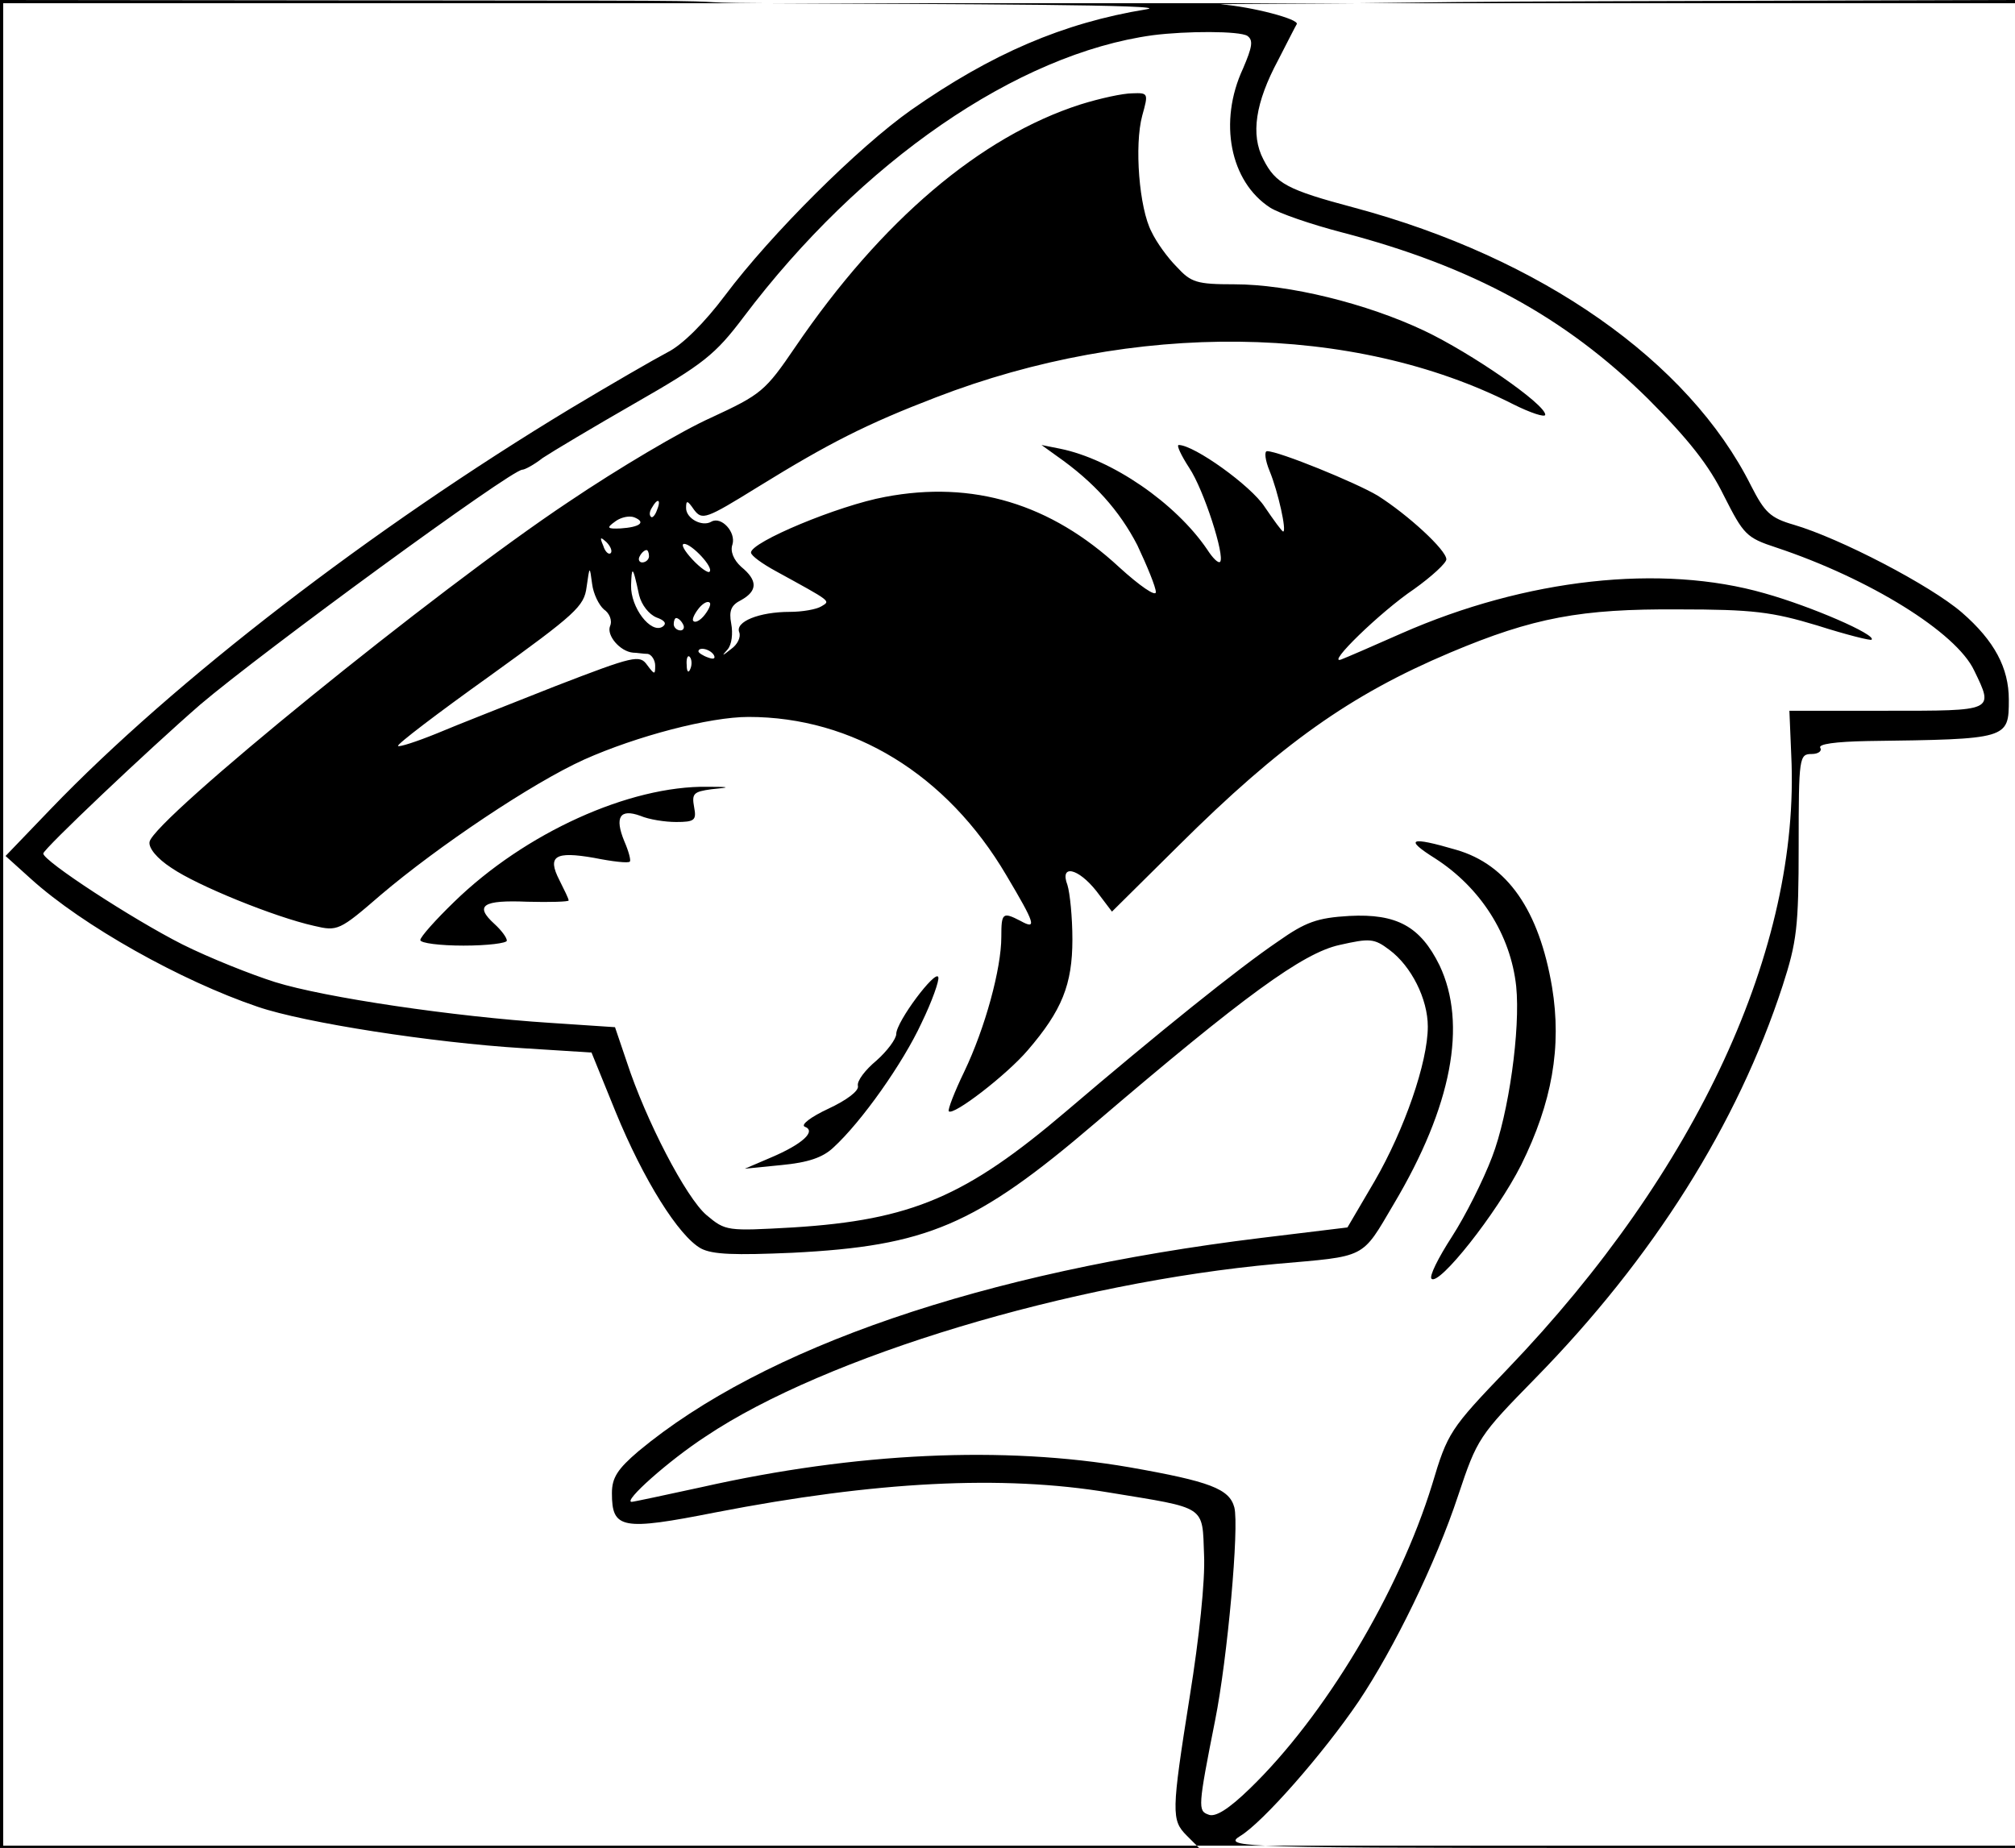 <?xml version="1.0" encoding="UTF-8" standalone="no"?>
<svg version="1.0" xmlns="http://www.w3.org/2000/svg"
 viewBox="0 0 326 299"
 preserveAspectRatio="xMidYMid meet">
  <g
     transform="translate(0,299) scale(0.1,-0.1)"
     id="g466">
    <path
       id="path438"
       d="M 0 2990 L 0 1495 L 0 0 L 970 0 L 1940 0 L 1936.348 3.652 L 5.176 3.652 L 5.176 2984.824 L 1232.754 2984.824 C 1096.898 2985.514 1216.041 2988.705 968.008 2989.004 L 0 2990 z M 1232.754 2984.824 C 1552.062 2983.204 1903.405 2982.717 1855 2975 C 1720 2953 1604.004 2902.992 1474.004 2811.992 C 1389.004 2751.992 1248.008 2611.992 1173.008 2511.992 C 1140.008 2467.992 1104 2432 1080 2420 C 1059 2409 988.008 2368.004 923.008 2329.004 C 602.008 2135.004 281.992 1888.996 81.992 1680.996 L 9.004 1605 L 50 1568.008 C 134 1492.008 292.992 1402.996 416.992 1360.996 C 492.992 1334.996 699.996 1303.004 845.996 1294.004 L 956.992 1286.992 L 995.996 1190.996 C 1040.996 1080.996 1098.004 990 1134.004 970 C 1153.004 960 1188.992 959.008 1281.992 963.008 C 1498.992 974.008 1577.992 1007.008 1771.992 1173.008 C 2012.992 1379.008 2107.992 1447.996 2166.992 1460.996 C 2215.992 1471.996 2223.008 1472.008 2248.008 1453.008 C 2283.008 1427.008 2310 1374.004 2310 1329.004 C 2310 1271.004 2272.004 1162.004 2224.004 1079.004 L 2180 1004.004 L 2040 986.992 C 1590.001 931.992 1235.008 809.992 1033.008 641.992 C 999.008 612.992 990 599.004 990 574.004 C 990 516.004 1006.008 513.008 1158.008 543.008 C 1416.008 593.008 1621 604 1795 575 C 1953 549 1945.008 555.004 1948.008 474.004 C 1950.008 433.004 1940 338.996 1925 245.996 C 1895 56.996 1895 45 1920 20 L 1936.348 3.652 L 2047.383 3.652 C 1994.74 6.262 1992.246 10.576 2005.996 19.004 C 2042.996 41.004 2141.008 152.992 2198.008 236.992 C 2255.008 321.992 2323.004 461 2359.004 570 C 2390.004 663 2393.004 667 2484.004 760 C 2675.004 955 2811.004 1171 2884.004 1395 C 2907.004 1466 2910 1489.992 2910 1621.992 C 2910 1764.992 2910.996 1770 2930.996 1770 C 2941.996 1770 2948 1775 2945 1780 C 2941 1786 2968.992 1789.996 3021.992 1790.996 C 3248.992 1793.996 3250 1794.008 3250 1858.008 C 3250 1909.008 3227.004 1953.004 3174.004 1999.004 C 3123.004 2043.004 2976.992 2118.996 2901.992 2140.996 C 2863.992 2151.996 2855.008 2161.004 2833.008 2204.004 C 2732.008 2406.004 2492.996 2573.004 2190.996 2654.004 C 2081.996 2683.004 2064.004 2692.992 2044.004 2731.992 C 2023.004 2771.992 2031.008 2824.008 2068.008 2893.008 C 2083.008 2922.008 2096.008 2947.996 2098.008 2950.996 C 2102.008 2958.996 2026 2979.008 1975 2983.008 C 1967.008 2983.734 2140.012 2984.146 2201.328 2984.824 L 1232.754 2984.824 z M 2201.328 2984.824 L 3260 2984.824 L 3260 2990 L 2598.008 2988.008 C 2365.606 2987.371 2308.796 2986.014 2201.328 2984.824 z M 3260 2984.824 L 3260 1495 L 3260 3.652 L 3260.644 3.652 L 3260.644 2984.824 L 3260 2984.824 z M 3260 3.652 L 2047.383 3.652 C 2113.425 0.379 2263.55 0 2618.008 0 L 3260 0 L 3260 3.652 z M 1865 2933.008 C 1920 2940.008 2005.008 2939.992 2018.008 2931.992 C 2028.008 2924.992 2025.996 2914.004 2010.996 2879.004 C 1970.996 2793.004 1990 2696.004 2055 2654.004 C 2069 2645.004 2120.996 2627.004 2170.996 2614.004 C 2381.996 2559.004 2531.996 2477 2665.996 2345 C 2731.996 2279 2765.004 2237.008 2789.004 2188.008 C 2821.004 2125.008 2825.004 2120.004 2874.004 2104.004 C 3024.004 2054.004 3165.004 1967 3194.004 1905 C 3226.004 1839 3227.008 1840 3053.008 1840 L 2895 1840 L 2898.008 1768.008 C 2913.008 1457.008 2746.004 1095 2439.004 775 C 2346.004 678 2341.992 672.008 2316.992 588.008 C 2262.992 413.008 2142.992 212.996 2021.992 95.996 C 1987.992 62.996 1966 49.004 1955 54.004 C 1938 60.004 1937.996 65.992 1965.996 206.992 C 1985.996 306.992 2004.992 519.996 1996.992 550.996 C 1988.992 580.996 1957.992 592.996 1826.992 615.996 C 1623.992 650.996 1384.996 640.004 1135.996 584.004 C 1075.996 571.004 1024.992 560 1021.992 560 C 1006.992 560 1081.992 626.996 1141.992 665.996 C 1335.992 795.996 1733 915 2065 945 C 2212 958 2202 951.992 2255 1041.992 C 2349 1199.992 2374.004 1333.008 2329.004 1428.008 C 2298.004 1491.008 2260.008 1512.008 2183.008 1508.008 C 2131.008 1505.008 2112.008 1497.992 2068.008 1466.992 C 2003.008 1422.992 1874 1318.992 1725 1191.992 C 1563 1053.992 1475.008 1016.004 1283.008 1004.004 C 1176.008 998.004 1174.008 998.004 1143.008 1024.004 C 1110.008 1052.004 1045.004 1176.992 1014.004 1271.992 L 995 1328.008 L 890 1335 C 735 1345 525 1375.996 445 1400.996 C 407 1412.996 339 1439.992 295 1461.992 C 214 1502.992 70 1597.004 70 1609.004 C 70 1616.004 240.004 1777 324.004 1850 C 424.004 1935 827 2230 845 2230 C 849 2230 864.008 2238.004 878.008 2249.004 C 893.008 2259.004 960.008 2299.008 1028.008 2338.008 C 1138.008 2401.008 1157.008 2415.992 1203.008 2476.992 C 1393.008 2728.992 1646 2903.008 1865 2933.008 z M 1831.992 2839.004 C 1816.992 2839.004 1780.008 2830.996 1748.008 2820.996 C 1586.008 2768.996 1425.992 2633.004 1286.992 2429.004 C 1237.992 2357.004 1232 2352.004 1150 2314.004 C 1103 2293.004 1000 2232.008 920 2178.008 C 705 2035.008 248.992 1664.008 241.992 1628.008 C 239.992 1618.008 253.992 1600.996 276.992 1585.996 C 318.992 1556.996 445.008 1505.992 508.008 1491.992 C 546.008 1482.992 548.996 1483.992 615.996 1541.992 C 708.996 1620.992 861 1722.996 945 1760.996 C 1030 1798.996 1147.996 1830 1210.996 1830 C 1379.996 1830 1532.008 1737.004 1628.008 1574.004 C 1675.008 1495.004 1677.996 1485 1650.996 1500 C 1621.996 1515 1620 1513.004 1620 1474.004 C 1620 1423.004 1594 1326.996 1560 1255.996 C 1544 1222.996 1533 1193.992 1535 1191.992 C 1542 1183.992 1629.008 1250.996 1663.008 1290.996 C 1718.008 1354.996 1735 1397 1735 1470 C 1735 1506 1730.992 1545.008 1726.992 1558.008 C 1713.992 1592.008 1744.004 1586.008 1774.004 1548.008 L 1799.004 1515 L 1906.992 1621.992 C 2071.992 1785.992 2184.996 1866.004 2345.996 1934.004 C 2480.996 1991.004 2558 2005.004 2715 2004.004 C 2836 2004.004 2867 2000.008 2940 1978.008 C 2987 1963.008 3027.008 1953 3028.008 1955 C 3036.008 1963 2930 2009 2855 2030 C 2688 2078 2468.992 2054 2266.992 1965 C 2221.992 1945 2178 1926.008 2170 1923.008 C 2144 1913.008 2233.008 1999.992 2288.008 2036.992 C 2316.008 2056.992 2340 2079 2340 2085 C 2340 2100 2278.004 2157.008 2229.004 2188.008 C 2194.004 2209.008 2069 2260 2050 2260 C 2045 2260 2047.004 2245.008 2054.004 2228.008 C 2068.004 2194.008 2081.996 2130 2075.996 2130 C 2073.996 2130 2060.996 2148 2045.996 2170 C 2023.996 2204 1931.992 2270 1906.992 2270 C 1902.992 2270 1911.004 2253.008 1924.004 2233.008 C 1948.004 2197.008 1982.004 2089.996 1974.004 2080.996 C 1971.004 2077.996 1962.008 2086.996 1953.008 2100.996 C 1902.008 2175.996 1799 2247.004 1715 2264.004 L 1685 2270 L 1710 2251.992 C 1770 2209.992 1811 2164.008 1840 2108.008 C 1856 2074.008 1870 2039.992 1870 2031.992 C 1870 2023.992 1843.996 2041.992 1810.996 2071.992 C 1699.996 2174.992 1573.992 2212.996 1431.992 2185.996 C 1355.992 2171.996 1215 2112.996 1215 2095.996 C 1215 2090.996 1233 2077.996 1255 2065.996 C 1346 2015.996 1344.004 2018.004 1329.004 2009.004 C 1321.004 2004.004 1298.008 2000 1278.008 2000 C 1228.008 2000 1188.996 1983.992 1195.996 1966.992 C 1198.996 1958.992 1193.008 1947 1183.008 1940 C 1168.008 1928 1166.992 1928.004 1176.992 1939.004 C 1183.992 1947.004 1186.008 1964.996 1183.008 1980.996 C 1179.008 2001.996 1183.004 2011.004 1199.004 2019.004 C 1226.004 2034.004 1226.004 2051.008 1199.004 2073.008 C 1187.004 2084.008 1181 2098.004 1185 2109.004 C 1191 2129.004 1166.996 2154.996 1150.996 2145.996 C 1135.996 2136.996 1110 2151.008 1110 2168.008 C 1110 2181.008 1112.008 2181 1123.008 2165 C 1136.008 2148 1141.996 2149.992 1225.996 2201.992 C 1340.996 2272.992 1402.004 2303.992 1514.004 2346.992 C 1835.004 2470.992 2190.008 2466.996 2448.008 2335.996 C 2476.008 2321.996 2500 2314.004 2500 2319.004 C 2500 2336.004 2380.004 2419 2304.004 2455 C 2211.004 2499 2084.992 2530 1996.992 2530 C 1935.992 2530 1927.004 2533.008 1904.004 2558.008 C 1889.004 2573.008 1871.008 2598 1863.008 2615 C 1843.008 2653 1835.008 2755.008 1848.008 2803.008 C 1858.008 2839.008 1857.992 2840.004 1831.992 2839.004 z M 1064.258 2179.512 C 1066.767 2179.698 1066.945 2174.562 1063.008 2165 C 1060.008 2156 1055.008 2151.004 1053.008 2154.004 C 1050.008 2157.004 1051 2163.004 1055 2169.004 C 1058.938 2176.004 1062.306 2179.367 1064.258 2179.512 z M 1019.043 2154.16 C 1021.621 2154.129 1023.996 2153.758 1025.996 2153.008 C 1045.996 2145.008 1035.004 2137 1004.004 2135 C 982.004 2134 981 2135.996 995 2145.996 C 1001.75 2151.246 1011.309 2154.254 1019.043 2154.16 z M 972.871 2118.828 C 973.968 2118.97 976.621 2116.945 980.996 2113.008 C 987.996 2106.008 991.008 2098 988.008 2095 C 985.008 2092 978.996 2096.992 975.996 2106.992 C 972.621 2114.867 971.46 2118.646 972.871 2118.828 z M 1106.992 2110 C 1118.992 2110 1155.008 2072 1148.008 2065 C 1146.008 2062 1133 2071 1120 2085 C 1107 2099 1100.992 2110 1106.992 2110 z M 1045.996 2100 C 1047.996 2100 1050 2096 1050 2090 C 1050 2085 1045.004 2080 1039.004 2080 C 1034.004 2080 1032 2085 1035 2090 C 1038 2096 1042.996 2100 1045.996 2100 z M 953.867 2066.875 C 954.992 2067.5 956.008 2060 958.008 2045 C 960.008 2029 968.992 2011.004 976.992 2004.004 C 985.992 1998.004 990.992 1985.992 986.992 1976.992 C 980.992 1961.992 1003.004 1936.004 1024.004 1934.004 C 1030.004 1934.004 1041.008 1931.992 1048.008 1931.992 C 1054.008 1930.992 1060 1922.008 1060 1913.008 C 1060 1898.008 1058.992 1898.004 1046.992 1914.004 C 1034.992 1931.004 1026.004 1929 899.004 1880 C 826.004 1851 738.996 1817.008 705.996 1803.008 C 673.996 1790.008 646.004 1781.008 644.004 1783.008 C 641.004 1785.008 707.992 1835.996 791.992 1895.996 C 931.992 1996.996 945.004 2009 949.004 2040 C 951.504 2057.5 952.742 2066.25 953.867 2066.875 z M 1023.477 2065.371 C 1025.285 2065.63 1028.379 2053.43 1034.004 2026.992 C 1038.004 2010.992 1049.992 1995.996 1061.992 1990.996 C 1075.992 1985.996 1078.992 1980.996 1071.992 1975.996 C 1052.992 1963.996 1019.996 2007.008 1020.996 2043.008 C 1021.434 2057.445 1022.07 2065.169 1023.477 2065.371 z M 1144.902 2015.977 C 1146.184 2016.07 1147.258 2015.75 1148.008 2015 C 1151.008 2013 1147 2004 1140 1995 C 1133 1986 1124.992 1982 1121.992 1985 C 1118.992 1987 1123 1996 1130 2005 C 1135.25 2011.75 1141.059 2015.695 1144.902 2015.977 z M 1094.004 1990 C 1097.004 1990 1102 1986 1105 1980 C 1108 1975 1105.996 1970 1100.996 1970 C 1094.996 1970 1090 1975 1090 1980 C 1090 1986 1092.004 1990 1094.004 1990 z M 1136.328 1940.254 C 1142.422 1940.156 1151.25 1936.25 1155 1930 C 1158 1924 1153.996 1922.996 1145.996 1925.996 C 1136.996 1928.996 1130 1933.996 1130 1935.996 C 1130 1938.996 1132.672 1940.312 1136.328 1940.254 z M 1114.336 1928.223 C 1114.872 1928.143 1115.434 1927.742 1115.996 1926.992 C 1118.996 1923.992 1119.992 1915.008 1116.992 1908.008 C 1113.992 1900.008 1110.996 1903.004 1110.996 1914.004 C 1110.184 1922.941 1112.013 1928.569 1114.336 1928.223 z M 1145 1716.992 C 1018 1718.992 849 1641.996 735 1530.996 C 705 1501.996 680 1474.004 680 1469.004 C 680 1464.004 712 1460 750 1460 C 789 1460 820 1464.008 820 1468.008 C 820 1473.008 811 1485 800 1495 C 767 1525 781.008 1533.996 853.008 1530.996 C 890.008 1529.996 920 1531.008 920 1533.008 C 920 1536.008 913 1549.996 905 1565.996 C 885 1604.996 897.996 1612.992 960.996 1601.992 C 990.996 1595.992 1017.004 1592.996 1019.004 1595.996 C 1021.004 1597.996 1017 1613.004 1010 1629.004 C 994 1668.004 1002.996 1682 1035.996 1670 C 1049.996 1664 1076.004 1660 1094.004 1660 C 1124.004 1660 1127.008 1663.004 1123.008 1684.004 C 1119.008 1706.004 1121.996 1709.008 1150.996 1713.008 C 1182.996 1716.008 1182 1716.992 1145 1716.992 z M 2291.758 1628.242 C 2286.258 1625.992 2296.492 1616.996 2321.992 1600.996 C 2394.992 1553.996 2444.008 1478.004 2453.008 1394.004 C 2460.008 1325.004 2441.004 1188.008 2414.004 1118.008 C 2400.004 1081.008 2371.004 1023.004 2349.004 989.004 C 2327.004 955.004 2311.996 924.996 2315.996 920.996 C 2327.996 908.996 2420.996 1026 2460.996 1105 C 2510.996 1206 2526.996 1296.008 2510.996 1393.008 C 2489.996 1517.008 2438.996 1591 2355.996 1615 C 2318.496 1626 2297.258 1630.492 2291.758 1628.242 z M 1518.008 1409.004 C 1514.008 1422.004 1450 1336.992 1450 1316.992 C 1450 1308.992 1435.008 1289.004 1418.008 1274.004 C 1400.008 1259.004 1386.008 1241.008 1388.008 1233.008 C 1390.008 1225.008 1370 1209.996 1340 1195.996 C 1312 1182.996 1294.992 1169.992 1301.992 1166.992 C 1320.992 1159.992 1298.992 1138.992 1246.992 1116.992 L 1205 1099.004 L 1265 1105 C 1307 1109 1331.008 1117.008 1348.008 1133.008 C 1394.008 1175.008 1460.996 1270 1490.996 1335 C 1507.996 1370 1520.008 1404.004 1518.008 1409.004 z " />
  </g>
</svg>
